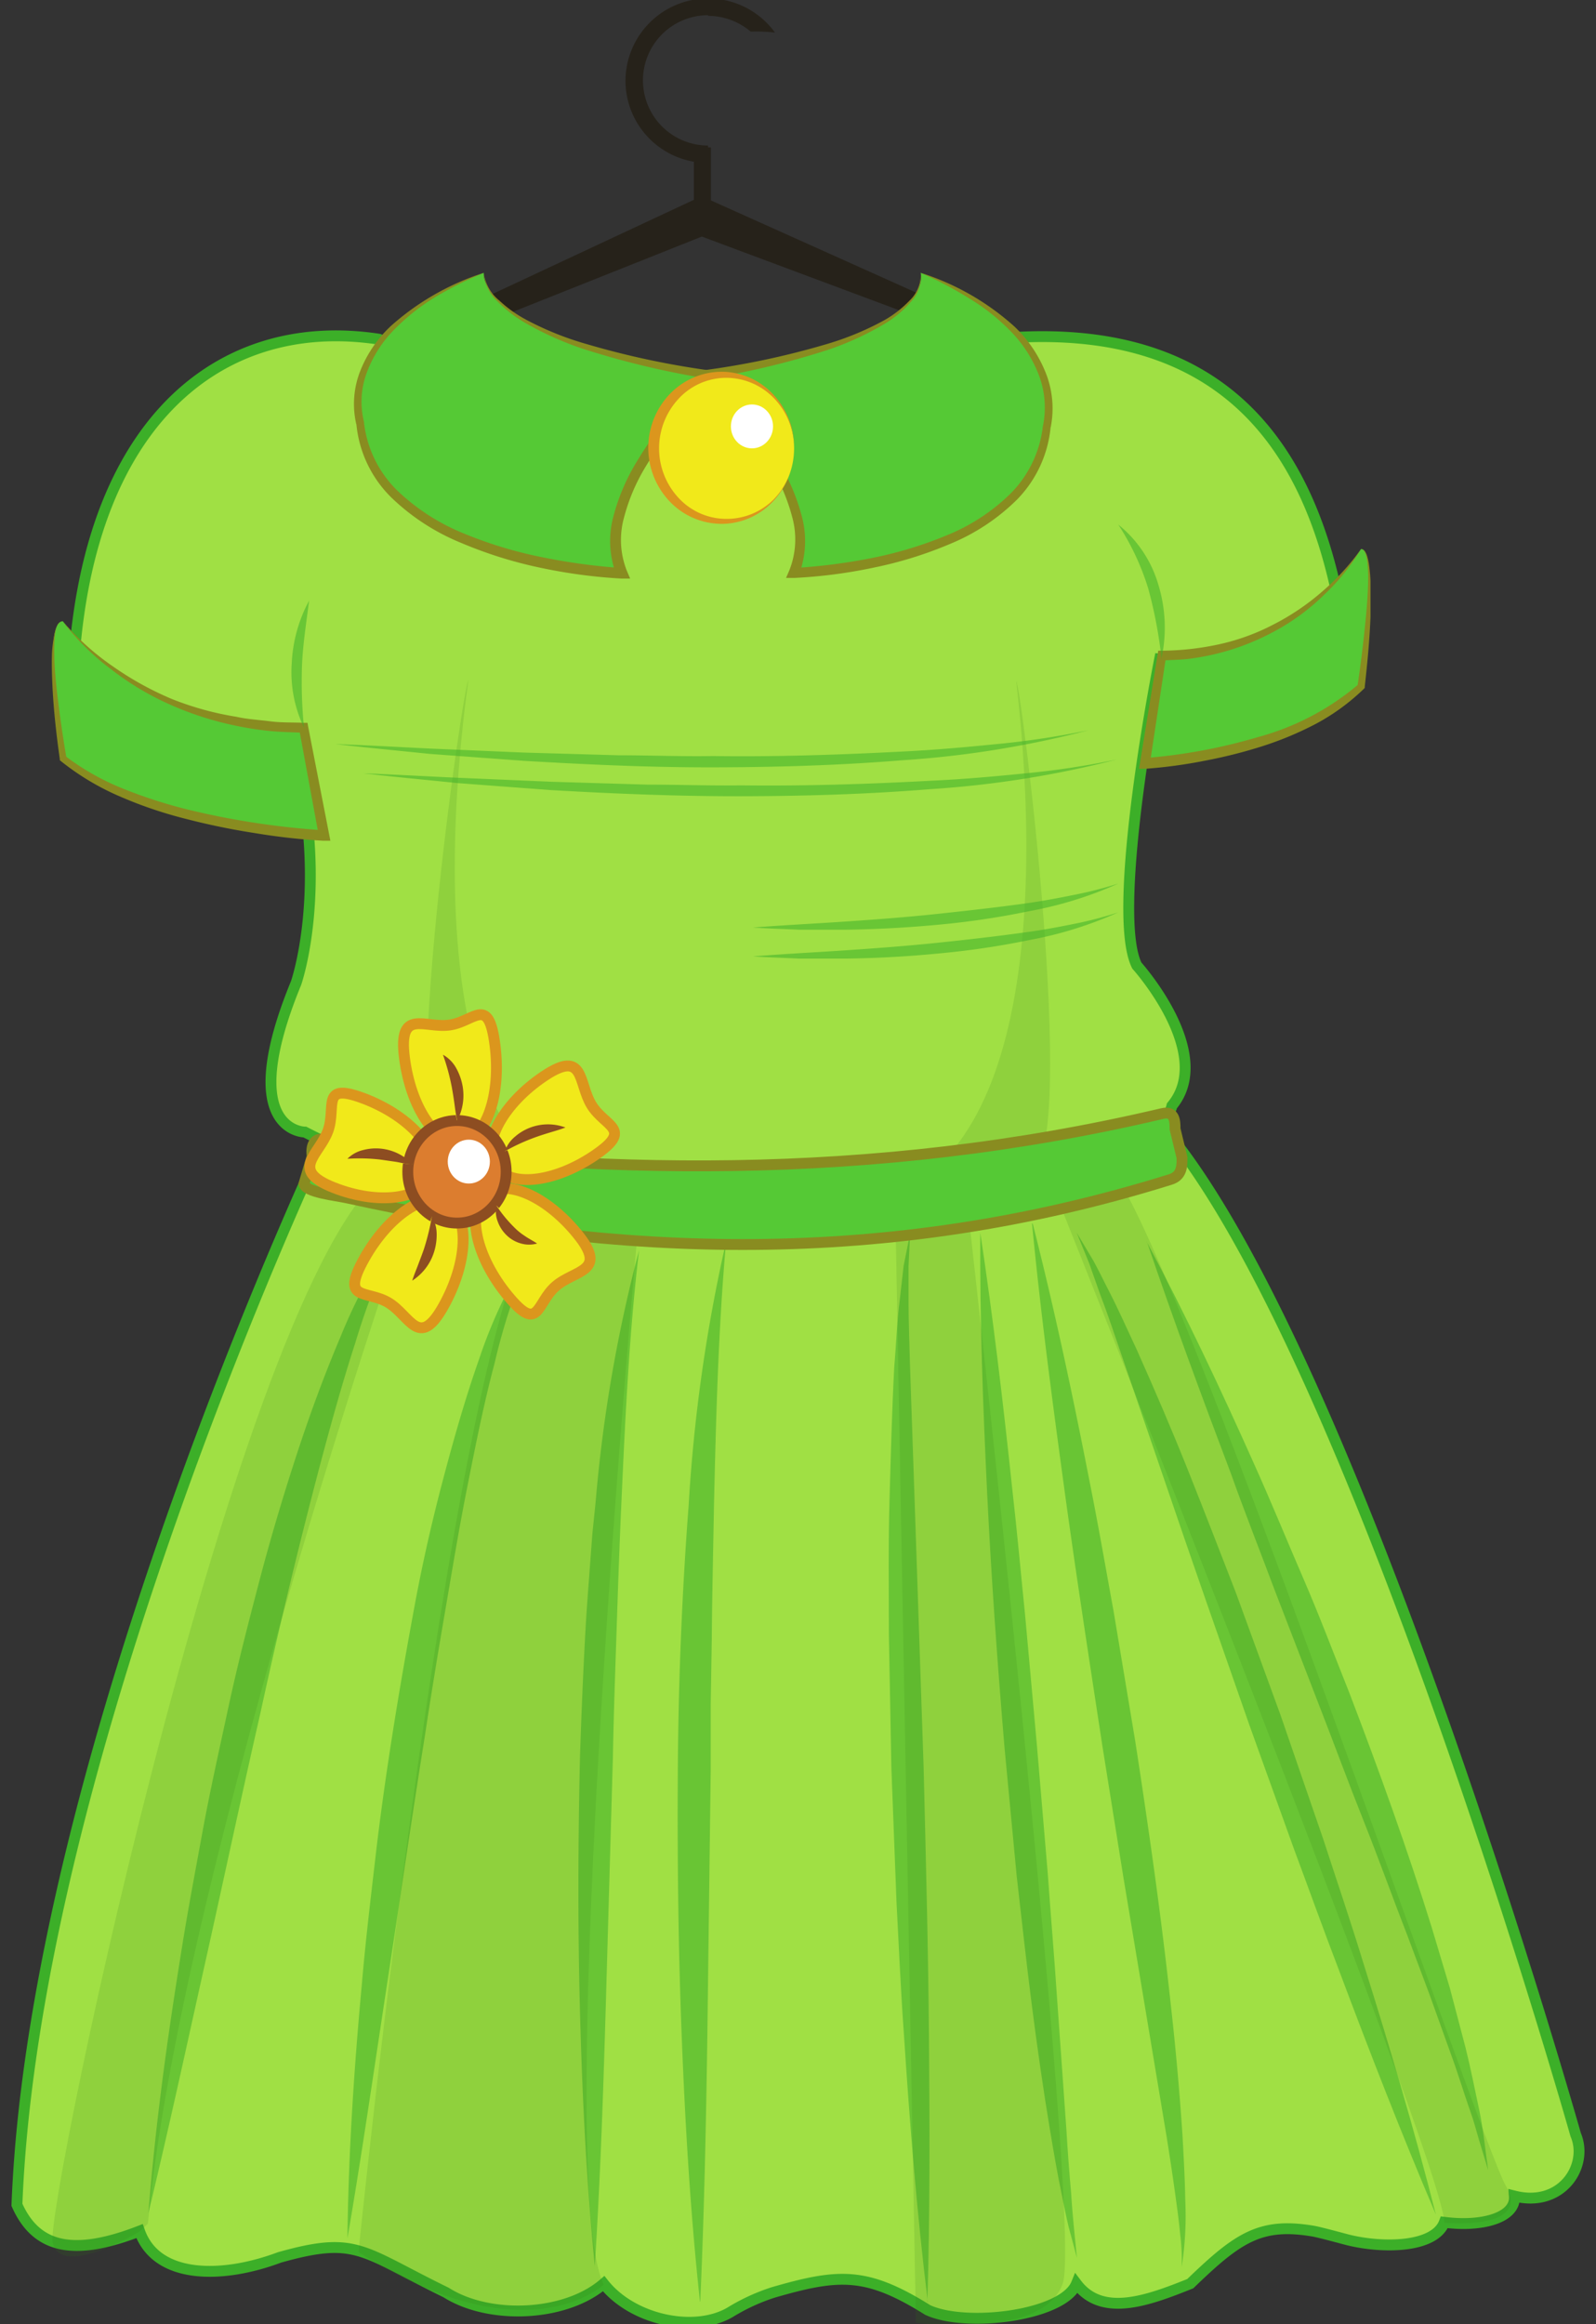 <svg xmlns="http://www.w3.org/2000/svg" width="147" height="214" viewBox="0 0 147 214">
  <rect x="0" y="0" width="147" height="214" fill="#333333" stroke="none"/>
  <defs>
    <style>
      .b9122ec3-f443-41cf-a16d-3cfc33d102f6 {
        fill: #26221a;
      }

      .bc8d63e1-7bc0-4d0f-8a08-8cc3eb8552e7 {
        fill: #a0e044;
        stroke: #3caf28;
      }

      .b1101289-6a58-415e-b1b9-0652014b116b, .bc8d63e1-7bc0-4d0f-8a08-8cc3eb8552e7, .bd75c436-c062-404a-bee2-8d07acc0642a, .e192bbae-3081-4742-8ce0-1c919c74dadd {
        stroke-miterlimit: 10;
      }

      .b01fa492-5caa-4a47-b689-f61bb1d50882, .f0da500f-bb01-48b8-adc6-d504a1041486 {
        fill: #3caf28;
      }

      .f0da500f-bb01-48b8-adc6-d504a1041486, .fa06ea3e-6204-4e2d-b9b4-e52c279d2a60 {
        opacity: 0.54;
      }

      .fcd665f7-0326-4a94-af54-5a0eaec808d3 {
        fill: #317c15;
        opacity: 0.15;
      }

      .a200fc35-4f09-460d-9d81-672b83667fdd, .b1101289-6a58-415e-b1b9-0652014b116b {
        fill: #55c935;
      }

      .a62708b2-cadb-4549-b5d7-74d138879c45 {
        fill: #898c20;
      }

      .a01f62f1-51fd-443c-8adf-fc2f74e8f284, .bd75c436-c062-404a-bee2-8d07acc0642a {
        fill: #f1e91a;
      }

      .a321563a-f1ed-4645-99c5-da6df6eef752 {
        fill: #db961d;
      }

      .fe4056a5-6c80-4c0a-974e-69b126f2689b {
        fill: #fff;
      }

      .b1101289-6a58-415e-b1b9-0652014b116b {
        stroke: #898c20;
      }

      .bd75c436-c062-404a-bee2-8d07acc0642a {
        stroke: #db961d;
      }

      .e192bbae-3081-4742-8ce0-1c919c74dadd {
        fill: #dc7d2f;
        stroke: #8d4d21;
      }

      .fada89a2-e29c-4f46-ba51-ed6312b40377 {
        fill: #8d4d21;
      }
    </style>
  </defs>
  <g id="b033a71d-7811-4a8a-842b-32fac81c8c77" data-name="Layer 21">
    <g>
      <path class="b9122ec3-f443-41cf-a16d-3cfc33d102f6" d="M65.22,1.46a6.08,6.08,0,0,1,3.92,1.45s.1,0,.16,0A14.57,14.57,0,0,1,71.38,3,7.61,7.61,0,0,0,57.61,7.43,7.58,7.58,0,0,0,65.22,15V13.4a6,6,0,0,1-6-6,6,6,0,0,1,6-6"/>
      <rect class="b9122ec3-f443-41cf-a16d-3cfc33d102f6" x="63.91" y="13.57" width="1.57" height="6.4"/>
      <polygon class="b9122ec3-f443-41cf-a16d-3cfc33d102f6" points="93.31 32.48 64.02 21.55 65.2 21.56 32.85 34.44 32.39 33.13 64.05 18.33 64.64 18.06 65.23 18.34 93.8 31.17 93.31 32.48"/>
      <path class="bc8d63e1-7bc0-4d0f-8a08-8cc3eb8552e7" d="M30.19,104.23S3.17,161.09,1.56,203c1.8,4.08,5.32,4.73,11.29,2.42,1.57,4.48,7.69,4.38,12.9,2.42,7.12-2,7.5-.59,15.33,3.23,4,2.54,11,2.22,14.52-.81,2.64,3.34,8.32,4.57,11.64,2.64a18.18,18.18,0,0,1,4-1.84c6-1.73,8.54-1.92,14.2,1.62,3.49,1.64,12.5.56,13.71-2.42,2.34,3.11,6.52,1.59,10.48,0,4.4-4.25,6.46-5.65,11.3-4.84.6.1,2.64.66,3.22.81,3.23.8,8,.74,8.88-1.62,3.5.45,6.62-.43,6.45-2.42,4.4,1.11,6.86-2.82,5.65-5.64,0,0-22.59-79.86-40.74-95.59Z"/>
      <path class="f0da500f-bb01-48b8-adc6-d504a1041486" d="M105.61,114.31c3.59,6.73,6.84,13.62,9.94,20.57,1.56,3.47,3,7,4.51,10.49s2.85,7.06,4.26,10.59c2.72,7.12,5.31,14.29,7.57,21.57l1.64,5.48,1.46,5.54c.46,1.85.83,3.74,1.23,5.6s.58,3.78.85,5.66l-.83-2.73c-.27-.91-.5-1.83-.83-2.72-.63-1.8-1.17-3.61-1.83-5.39l-1.92-5.35-2-5.33c-1.38-3.53-2.65-7.1-4.06-10.63s-2.71-7.08-4.09-10.62l-4.1-10.62c-1.33-3.56-2.73-7.08-4-10.65-2.69-7.11-5.33-14.24-7.78-21.46"/>
      <path class="f0da500f-bb01-48b8-adc6-d504a1041486" d="M132.23,203.85c-3.15-7.4-6.06-14.88-8.88-22.39-1.44-3.75-2.79-7.52-4.19-11.28l-4.07-11.31c-2.65-7.57-5.3-15.13-7.88-22.71l-3.9-11.37c-.65-1.89-1.28-3.8-2-5.67l-1-2.83-1.14-2.79,1.55,2.6c.48.89.92,1.79,1.38,2.69.93,1.79,1.73,3.63,2.59,5.45,1.64,3.67,3.23,7.37,4.72,11.1s2.93,7.47,4.39,11.22l4.13,11.31,3.92,11.38c1.24,3.81,2.54,7.61,3.71,11.45,2.41,7.65,4.7,15.35,6.68,23.15"/>
      <path class="f0da500f-bb01-48b8-adc6-d504a1041486" d="M90.29,113.5c1.18,7.84,2.11,15.69,2.94,23.55.45,3.93.8,7.86,1.2,11.79l1.07,11.8,1,11.8c.28,3.94.62,7.87.88,11.81l.84,11.82q.18,3,.44,5.9c.12,2,.34,3.93.53,5.91L98.42,205c-.25-1-.41-1.94-.62-2.91-.41-1.94-.74-3.9-1.07-5.85-.65-3.91-1.21-7.83-1.71-11.75s-.93-7.86-1.38-11.79l-1.12-11.81c-.66-7.87-1.23-15.76-1.61-23.66s-.67-15.8-.62-23.73"/>
      <path class="f0da500f-bb01-48b8-adc6-d504a1041486" d="M85.45,211.91c-1-8.17-1.66-16.36-2.19-24.55-.3-4.1-.47-8.2-.69-12.3l-.47-12.31-.23-12.32c0-4.11-.06-8.21.06-12.33s.22-8.22.44-12.33c.18-2,.24-4.11.51-6.16l.35-3.07.6-3-.15,3.08,0,3.07c0,2,.09,4.1.14,6.15l.42,12.28.83,24.59c.2,8.19.42,16.39.49,24.6s.1,16.42-.14,24.64"/>
      <path class="f0da500f-bb01-48b8-adc6-d504a1041486" d="M54.79,208.69c-.78-7.81-1.16-15.63-1.37-23.45s-.18-15.66,0-23.48c.13-3.92.29-7.83.51-11.74.11-2,.27-3.91.41-5.87l.22-2.93.3-2.92a134.88,134.88,0,0,1,4-23.18c-.92,7.78-1.28,15.56-1.63,23.34-.18,3.9-.31,7.79-.44,11.69s-.27,7.79-.34,11.69l-.67,23.4c-.23,7.81-.5,15.62-1,23.45"/>
      <path class="f0da500f-bb01-48b8-adc6-d504a1041486" d="M95.13,112.7c2,7.86,3.68,15.78,5.23,23.72.8,4,1.49,8,2.21,11.94l2,12c1.23,8,2.38,16,3.25,24.07q.68,6,1.09,12.11c.11,2,.23,4.06.26,6.09a30.24,30.24,0,0,1-.33,6.09,19,19,0,0,0-.14-3c-.09-1-.22-2-.36-3-.27-2-.57-4-.89-6l-2-12-2-12-1.92-12c-1.22-8-2.46-16-3.55-24s-2.15-16-2.93-24.1"/>
      <path class="f0da500f-bb01-48b8-adc6-d504a1041486" d="M64.47,211.91c-.88-8.12-1.36-16.26-1.68-24.41s-.41-16.31-.36-24.47.38-16.32,1-24.46a148.14,148.14,0,0,1,3.45-24.26c-.73,8.13-.93,16.25-1.12,24.37-.07,4.06-.17,8.13-.2,12.19l-.1,6.1,0,6.09-.31,24.41c-.12,8.14-.29,16.28-.65,24.44"/>
      <path class="f0da500f-bb01-48b8-adc6-d504a1041486" d="M32,206.09c.09-7.83.61-15.63,1.33-23.42.33-3.89.8-7.77,1.25-11.66s1-7.75,1.61-11.62,1.29-7.72,2-11.56,1.58-7.68,2.58-11.47,2.07-7.58,3.38-11.29a45.27,45.27,0,0,1,5.15-10.58,58.42,58.42,0,0,0-3.74,11c-1,3.75-1.75,7.55-2.51,11.36S41.66,144.5,41,148.34s-1.29,7.67-1.87,11.52c-1.23,7.68-2.34,15.39-3.52,23.09S33.33,198.37,32,206.09"/>
      <path class="f0da500f-bb01-48b8-adc6-d504a1041486" d="M13.66,203.85c.62-7.88,1.68-15.7,2.93-23.48.6-3.9,1.34-7.77,2.05-11.65s1.58-7.73,2.41-11.59,1.82-7.68,2.82-11.5S26,138,27.22,134.25s2.58-7.49,4.13-11.14a51.28,51.28,0,0,1,5.7-10.41,70,70,0,0,0-4.32,10.92c-1.21,3.73-2.25,7.5-3.26,11.29q-3,11.37-5.5,22.88c-1.75,7.65-3.38,15.34-5.09,23s-3.37,15.37-5.22,23"/>
      <path class="bc8d63e1-7bc0-4d0f-8a08-8cc3eb8552e7" d="M6.64,65.47C6.76,39.83,19.58,28.89,34.9,31.23,55,38.76,74,38.79,91.36,31.23c26.25-2.58,31.43,16.48,33,31.39l-17.55-1.94s-4.61,23.2-2.1,28.22c0,0,7.26,8.07,3.23,12.91-1.62,7.26-49.1,18.29-79.86,2.42,0,0-6.45,0-.81-13.72,0,0,3-8.54-.07-21.12A124.33,124.33,0,0,1,6.64,65.47Z"/>
      <path class="fcd665f7-0326-4a94-af54-5a0eaec808d3" d="M82.46,111.24l1.9,102.62s11.57,1.62,13.51-3.56S89,110,89,110Z"/>
      <path class="fcd665f7-0326-4a94-af54-5a0eaec808d3" d="M96.64,108.43s36.22,90.29,36.4,96.22c0,0,8.09.75,5.65-3.41s-31.24-89.3-36.54-93.71Z"/>
      <path class="fcd665f7-0326-4a94-af54-5a0eaec808d3" d="M58.83,112.35s-8.14,87.6-3.23,98c0,0-7.19,6.86-22.58-3,0,0,8.95-88.58,17.34-96.18Z"/>
      <path class="fcd665f7-0326-4a94-af54-5a0eaec808d3" d="M12.85,205.46s-7.29,4.4-8,1,17.85-91.49,31.35-98.9l2.57.86s-22.07,63.43-25.15,96.32"/>
      <path class="fcd665f7-0326-4a94-af54-5a0eaec808d3" d="M93.6,62.71c2.46,21.17,1.17,49.45-18.09,48.37,0,0,15.5-1.08,19.62-3.55S94.13,63.5,93.6,62.71Z"/>
      <path class="fcd665f7-0326-4a94-af54-5a0eaec808d3" d="M43.14,62.62C40.25,83.74,41,112,60.25,111.35c0,0-15.48-1.39-19.55-3.94S42.6,63.41,43.14,62.62Z"/>
      <g>
        <path class="a200fc35-4f09-460d-9d81-672b83667fdd" d="M5.79,57.2S12.72,67,28,67l1.88,9.91s-16.42-.78-24-7.1C5.79,69.84,3.72,57.2,5.79,57.2Z"/>
        <path class="a62708b2-cadb-4549-b5d7-74d138879c45" d="M5.79,57.2a23.51,23.51,0,0,0,4.63,4.17,29,29,0,0,0,5.44,3A28,28,0,0,0,21.8,66c1,.23,2,.27,3.06.41s2.06.09,3.09.14l.37,0,.06.34,1.93,9.9.12.62-.63,0a58.45,58.45,0,0,1-6.35-.71,63.94,63.94,0,0,1-6.27-1.29,39.06,39.06,0,0,1-6.07-2.05A23.59,23.59,0,0,1,5.6,70.07L5.51,70l0-.11c-.31-2.16-.55-4.33-.67-6.51-.05-1.09-.09-2.18-.05-3.27A11.29,11.29,0,0,1,5,58.48a3.61,3.61,0,0,1,.24-.79C5.3,57.45,5.51,57.19,5.79,57.2Zm0,0c-.28,0-.46.27-.55.52a3.4,3.4,0,0,0-.18.78A12.32,12.32,0,0,0,5,60.11c0,1.09.1,2.17.21,3.24.24,2.16.55,4.31.91,6.44L6,69.6a23,23,0,0,0,5.43,3.05,44.76,44.76,0,0,0,6,1.92,73,73,0,0,0,12.45,1.88l-.5.59-1.83-9.93.43.36c-1.06-.06-2.11-.06-3.17-.17a30.37,30.37,0,0,1-3.13-.49,29.54,29.54,0,0,1-6-1.93,25.85,25.85,0,0,1-5.42-3.24A21.63,21.63,0,0,1,5.79,57.2Z"/>
      </g>
      <g>
        <path class="a200fc35-4f09-460d-9d81-672b83667fdd" d="M125.36,50.55A21.93,21.93,0,0,1,107,60.38l-1.56,9.91s13.63-.78,20-7.1C125.36,63.19,127.08,50.55,125.36,50.55Z"/>
        <path class="a62708b2-cadb-4549-b5d7-74d138879c45" d="M125.36,50.55a19.83,19.83,0,0,1-3.42,4.23,20.17,20.17,0,0,1-4.4,3.26,22.31,22.31,0,0,1-7.81,2.59c-.91.13-1.84.12-2.76.19l.43-.37-1.5,9.92-.52-.57a50.55,50.55,0,0,0,10.47-1.93A24,24,0,0,0,125.13,63l-.1.18c.32-2.12.57-4.26.78-6.4.1-1.07.18-2.14.2-3.22a14.43,14.43,0,0,0-.05-1.61,4.1,4.1,0,0,0-.13-.78C125.75,50.89,125.64,50.58,125.36,50.55Zm0,0c.29,0,.43.32.53.56a5.06,5.06,0,0,1,.19.79,14.78,14.78,0,0,1,.15,1.62c0,1.08,0,2.16,0,3.25-.08,2.16-.29,4.31-.53,6.46v.11l-.08.08a19.73,19.73,0,0,1-4.43,3.23,30.83,30.83,0,0,1-5,2.08,45.11,45.11,0,0,1-5.27,1.32,44.35,44.35,0,0,1-5.4.73l-.61,0,.1-.6,1.61-9.91.06-.36H107a25.45,25.45,0,0,0,5.29-.59,20.06,20.06,0,0,0,5-1.82,22.13,22.13,0,0,0,4.45-3A21.86,21.86,0,0,0,125.36,50.55Z"/>
      </g>
      <g>
        <path class="a200fc35-4f09-460d-9d81-672b83667fdd" d="M44.56,25.12s-.9,6.05,21.11,9.42c0,0-11.65,10.79-8.41,18.2,0,0-22.78-1-24.08-13.81C33.18,38.93,30.32,30.51,44.56,25.12Z"/>
        <path class="a62708b2-cadb-4549-b5d7-74d138879c45" d="M44.56,25.12A3.91,3.91,0,0,0,46,27.68a11.59,11.59,0,0,0,2.43,1.74A28.28,28.28,0,0,0,54,31.67a77.21,77.21,0,0,0,11.77,2.49l.78.11-.57.56a49.44,49.44,0,0,0-3.51,3.86,34.74,34.74,0,0,0-3,4.27,17.53,17.53,0,0,0-2,4.71,7.7,7.7,0,0,0,.26,4.87l.31.73-.78,0a48.34,48.34,0,0,1-7.5-1A39.27,39.27,0,0,1,42.51,50a20.26,20.26,0,0,1-6.4-4.13A10.92,10.92,0,0,1,32.82,39v.08a8.29,8.29,0,0,1,.39-5,11.47,11.47,0,0,1,2.83-4.1A23.81,23.81,0,0,1,44.56,25.12Zm0,0a34.84,34.84,0,0,0-4.37,2.17,19.33,19.33,0,0,0-3.82,3,11.15,11.15,0,0,0-2.58,4,7.67,7.67,0,0,0-.26,4.58v.08a10.41,10.41,0,0,0,3.17,6.32,19.44,19.44,0,0,0,6.15,3.9,38.42,38.42,0,0,0,7.07,2.13,55.34,55.34,0,0,0,7.34,1l-.47.68a8.73,8.73,0,0,1-.28-5.48,18.83,18.83,0,0,1,2.14-5,35.24,35.24,0,0,1,3.09-4.35,40.67,40.67,0,0,1,3.65-3.89l.2.67A78.81,78.81,0,0,1,53.8,32.15a29,29,0,0,1-5.54-2.49,12.1,12.1,0,0,1-2.4-1.87A4,4,0,0,1,44.56,25.12Z"/>
      </g>
      <g>
        <path class="a200fc35-4f09-460d-9d81-672b83667fdd" d="M84.8,25.12s1.91,6.05-20.1,9.42c0,0,11.65,10.79,8.41,18.2,0,0,22-.68,23.31-13.48C96.42,39.26,99,30.51,84.8,25.12Z"/>
        <path class="a62708b2-cadb-4549-b5d7-74d138879c45" d="M84.8,25.12a3.36,3.36,0,0,1-.94,2.71,10.1,10.1,0,0,1-2.26,1.91,27.23,27.23,0,0,1-5.37,2.48,74,74,0,0,1-11.48,2.71l.21-.67a39.34,39.34,0,0,1,3.64,3.89,34.29,34.29,0,0,1,3.1,4.35,18.83,18.83,0,0,1,2.14,5,8.73,8.73,0,0,1-.28,5.48l-.46-.68a52.61,52.61,0,0,0,7.14-.91,36.38,36.38,0,0,0,6.88-2.07,18.06,18.06,0,0,0,5.93-3.85,10.45,10.45,0,0,0,3-6.2v0l0,0a8.39,8.39,0,0,0-.35-4.69,11.77,11.77,0,0,0-2.61-4.08,19.08,19.08,0,0,0-3.86-3.05A34.18,34.18,0,0,0,84.8,25.12Zm0,0a23.5,23.5,0,0,1,8.64,4.95,12,12,0,0,1,2.85,4.19,8.87,8.87,0,0,1,.48,5.11V39.3A11,11,0,0,1,93.67,46a19,19,0,0,1-6.19,4.09,36.59,36.59,0,0,1-7,2.17,45.87,45.87,0,0,1-7.3.95l-.78,0,.31-.72a7.7,7.7,0,0,0,.26-4.87,17.86,17.86,0,0,0-2-4.71,34.74,34.74,0,0,0-3-4.27,49.44,49.44,0,0,0-3.51-3.86l-.57-.56.78-.11a74.11,74.11,0,0,0,11.44-2.42,26.66,26.66,0,0,0,5.38-2.23,10.15,10.15,0,0,0,2.28-1.78A3.3,3.3,0,0,0,84.8,25.12Z"/>
      </g>
      <g>
        <ellipse class="a01f62f1-51fd-443c-8adf-fc2f74e8f284" cx="66.67" cy="41.28" rx="6.47" ry="6.74"/>
        <path class="a321563a-f1ed-4645-99c5-da6df6eef752" d="M73.15,41.28A7.16,7.16,0,0,1,71.35,46a6.53,6.53,0,0,1-4.68,2.23,6.63,6.63,0,0,1-4.93-2,7.17,7.17,0,0,1,0-10,6.63,6.63,0,0,1,4.93-2,6.53,6.53,0,0,1,4.68,2.23A7.16,7.16,0,0,1,73.15,41.28Zm0,0a6.67,6.67,0,0,0-1.91-4.66,6.11,6.11,0,0,0-4.57-1.83,6,6,0,0,0-4.3,2.07,6.7,6.7,0,0,0,0,8.84,6,6,0,0,0,4.31,2.07A6.13,6.13,0,0,0,71.24,46,6.71,6.71,0,0,0,73.15,41.28Z"/>
      </g>
      <ellipse class="fe4056a5-6c80-4c0a-974e-69b126f2689b" cx="69.26" cy="39.26" rx="1.94" ry="2.02"/>
      <path class="b1101289-6a58-415e-b1b9-0652014b116b" d="M107.79,108.6C81.54,116.78,57,115.8,32,110.3c-1-.23-3.88-.51-4-1.31l.75-2.52c-.11-.8.05-1.73,1.12-1.59,24.7,3.28,50.23,4,77.17-2.35,1.1-.26,1.2.57,1.19,1.42l.64,2.64C108.88,107.42,108.84,108.28,107.79,108.6Z"/>
      <g>
        <path class="bd75c436-c062-404a-bee2-8d07acc0642a" d="M45.59,96.22c.59,4.61-.81,8.61-3.11,8.92s-4.65-3.16-5.23-7.77,1.89-2.64,4.2-3S45,91.61,45.59,96.22Z"/>
        <path class="bd75c436-c062-404a-bee2-8d07acc0642a" d="M33.64,101.19c4.19,1.63,6.93,4.78,6.11,7s-4.86,2.79-9,1.16-1.35-3-.54-5.24S29.45,99.57,33.64,101.19Z"/>
        <path class="bd75c436-c062-404a-bee2-8d07acc0642a" d="M54.68,106.44c-3.76,2.51-7.83,2.9-9.08.86s.77-5.72,4.53-8.23,3.1.65,4.36,2.69S58.44,103.92,54.68,106.44Z"/>
        <path class="bd75c436-c062-404a-bee2-8d07acc0642a" d="M33.56,115.86c2.25-4,5.71-6.29,7.71-5.07s1.82,5.46-.43,9.48-3.05.88-5.06-.33S31.31,119.88,33.56,115.86Z"/>
        <path class="bd75c436-c062-404a-bee2-8d07acc0642a" d="M46.76,119.28c-2.9-3.53-3.83-7.67-2.06-9.25s5.55,0,8.46,3.56-.21,3.28-2,4.85S49.67,122.82,46.76,119.28Z"/>
        <ellipse class="e192bbae-3081-4742-8ce0-1c919c74dadd" cx="42.09" cy="107.89" rx="4.53" ry="4.72"/>
        <g>
          <path class="a01f62f1-51fd-443c-8adf-fc2f74e8f284" d="M40.8,97.11s1.94,2,1.29,6.06"/>
          <path class="fada89a2-e29c-4f46-ba51-ed6312b40377" d="M40.8,97.11A3.16,3.16,0,0,1,42,98.31a5.35,5.35,0,0,1,.59,1.59,4.94,4.94,0,0,1-.48,3.27c-.13-.56-.19-1.08-.26-1.59s-.15-1-.24-1.5A20.2,20.2,0,0,0,40.8,97.11Z"/>
        </g>
        <g>
          <path class="a01f62f1-51fd-443c-8adf-fc2f74e8f284" d="M32,106.69s2.43-1.33,6,.51"/>
          <path class="fada89a2-e29c-4f46-ba51-ed6312b40377" d="M32,106.69a3,3,0,0,1,1.43-.8A4.62,4.62,0,0,1,38,107.2c-.56,0-1.05-.15-1.54-.23L35,106.76A17,17,0,0,0,32,106.69Z"/>
        </g>
        <g>
          <path class="a01f62f1-51fd-443c-8adf-fc2f74e8f284" d="M46.5,106s1.64-2.29,5.58-2.19"/>
          <path class="fada89a2-e29c-4f46-ba51-ed6312b40377" d="M46.5,106a3,3,0,0,1,.94-1.35,4.63,4.63,0,0,1,4.64-.84c-.52.2-1,.33-1.49.48s-.93.29-1.39.46A18.4,18.4,0,0,0,46.5,106Z"/>
        </g>
        <g>
          <path class="a01f62f1-51fd-443c-8adf-fc2f74e8f284" d="M45.72,111a4.32,4.32,0,0,0,3.75,3.51"/>
          <path class="fada89a2-e29c-4f46-ba51-ed6312b40377" d="M45.72,111a12.48,12.48,0,0,0,1.64,2,5.44,5.44,0,0,0,.94.77c.35.25.74.44,1.17.72a2.66,2.66,0,0,1-1.48,0,3.07,3.07,0,0,1-1.33-.76,3.31,3.31,0,0,1-.82-1.27A2.64,2.64,0,0,1,45.72,111Z"/>
        </g>
        <g>
          <path class="a01f62f1-51fd-443c-8adf-fc2f74e8f284" d="M39.78,112s.69,2.77-1.84,5.91"/>
          <path class="fada89a2-e29c-4f46-ba51-ed6312b40377" d="M39.78,112a3.24,3.24,0,0,1,.44,1.63,5.24,5.24,0,0,1-.25,1.67,4.85,4.85,0,0,1-2,2.61c.17-.55.37-1,.56-1.51s.36-.94.52-1.41A22.11,22.11,0,0,0,39.78,112Z"/>
        </g>
        <ellipse class="fe4056a5-6c80-4c0a-974e-69b126f2689b" cx="43.18" cy="106.95" rx="1.94" ry="2.02"/>
      </g>
      <g class="fa06ea3e-6204-4e2d-b9b4-e52c279d2a60">
        <path class="b01fa492-5caa-4a47-b689-f61bb1d50882" d="M103,48.3a11.09,11.09,0,0,1,3.71,5.6,13.49,13.49,0,0,1,.27,6.73,41.44,41.44,0,0,0-1.22-6.44A23.37,23.37,0,0,0,103,48.3Z"/>
      </g>
      <g class="fa06ea3e-6204-4e2d-b9b4-e52c279d2a60">
        <path class="b01fa492-5caa-4a47-b689-f61bb1d50882" d="M28.47,55.3c-.25,2-.56,3.92-.65,5.86A42.93,42.93,0,0,0,28,67a11.84,11.84,0,0,1-1.13-5.93A13.48,13.48,0,0,1,28.47,55.3Z"/>
      </g>
      <g class="fa06ea3e-6204-4e2d-b9b4-e52c279d2a60">
        <path class="b01fa492-5caa-4a47-b689-f61bb1d50882" d="M103,81.35a35.59,35.59,0,0,1-8.14,2.53,75,75,0,0,1-8.44,1.26q-4.25.4-8.51.46H73.61c-1.42-.07-2.84-.1-4.26-.2,2.83-.22,5.66-.36,8.48-.55s5.64-.4,8.45-.7,5.6-.61,8.39-1c1.4-.2,2.79-.46,4.17-.74A36.91,36.91,0,0,0,103,81.35Z"/>
      </g>
      <g class="fa06ea3e-6204-4e2d-b9b4-e52c279d2a60">
        <path class="b01fa492-5caa-4a47-b689-f61bb1d50882" d="M103,84a35.61,35.61,0,0,1-8.14,2.54,75,75,0,0,1-8.44,1.25c-2.83.28-5.67.43-8.51.47H73.61c-1.42-.07-2.84-.11-4.26-.2,2.83-.23,5.66-.37,8.48-.56s5.64-.4,8.45-.69,5.6-.61,8.39-1c1.4-.19,2.79-.45,4.17-.73A34.88,34.88,0,0,0,103,84Z"/>
      </g>
      <g class="fa06ea3e-6204-4e2d-b9b4-e52c279d2a60">
        <path class="b01fa492-5caa-4a47-b689-f61bb1d50882" d="M100.27,67.23A91.49,91.49,0,0,1,83.08,70c-5.8.47-11.62.64-17.43.65S54,70.39,48.24,70.05l-8.69-.64c-2.89-.3-5.78-.57-8.66-.9,2.9.1,5.8.27,8.69.41l8.69.37,8.69.25c2.9,0,5.8.12,8.7.07,5.79.08,11.58-.11,17.36-.41,2.9-.14,5.78-.39,8.66-.68A77.72,77.72,0,0,0,100.27,67.23Z"/>
      </g>
      <g class="fa06ea3e-6204-4e2d-b9b4-e52c279d2a60">
        <path class="b01fa492-5caa-4a47-b689-f61bb1d50882" d="M102.86,69.93a92.54,92.54,0,0,1-17.2,2.73c-5.8.47-11.61.64-17.42.65s-11.62-.23-17.42-.56l-8.69-.65c-2.89-.3-5.78-.56-8.66-.9,2.9.11,5.8.28,8.7.41l8.69.37,8.69.26c2.9,0,5.79.11,8.69.07,5.79.07,11.59-.11,17.37-.42,2.89-.13,5.78-.38,8.66-.67A77.72,77.72,0,0,0,102.86,69.93Z"/>
      </g>
    </g>
  </g>
</svg>
